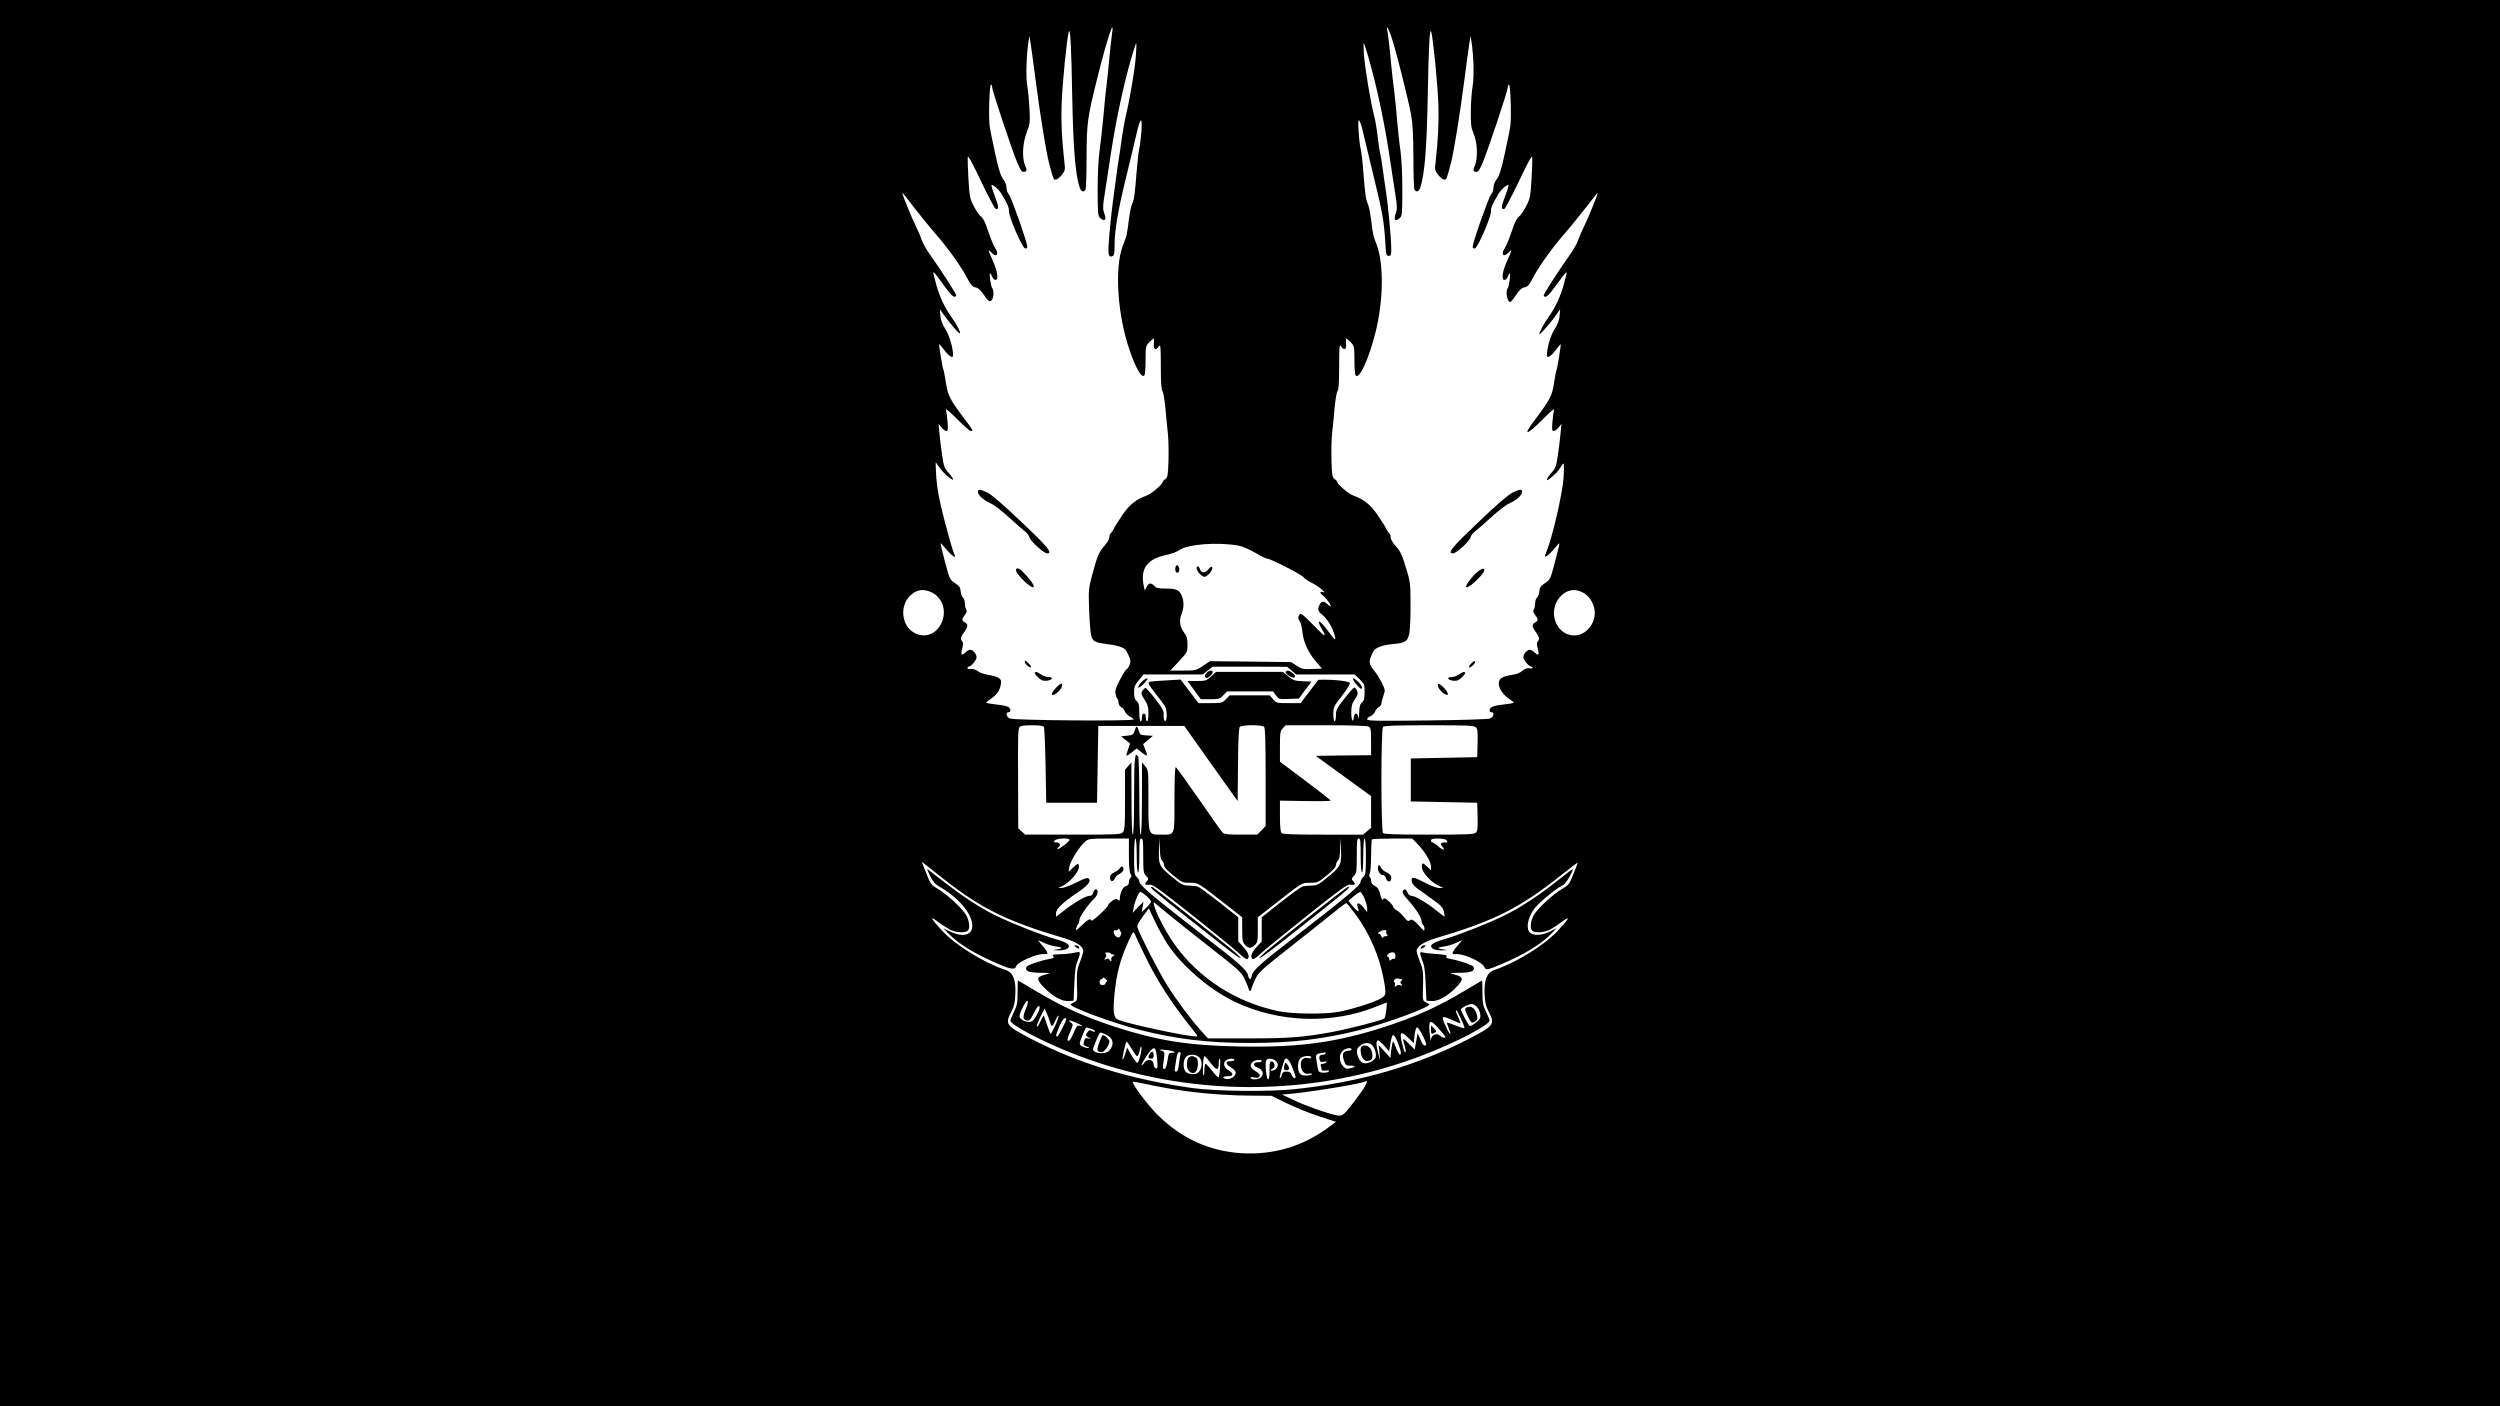 <?xml version="1.0" standalone="no"?>
<!DOCTYPE svg PUBLIC "-//W3C//DTD SVG 20010904//EN"
 "http://www.w3.org/TR/2001/REC-SVG-20010904/DTD/svg10.dtd">
<svg version="1.0" xmlns="http://www.w3.org/2000/svg"
 width="1920pt" height="1080pt" viewBox="0 0 1920 1080"
 preserveAspectRatio="xMidYMid meet">

<g transform="translate(0,1080) scale(0.1,-0.1)"
fill="#000000" stroke="none">
<path d="M0 5400 l0 -5400 9600 0 9600 0 0 5400 0 5400 -9600 0 -9600 0 0
-5400z m8539 5130 c-4 -30 -13 -109 -19 -175 -6 -66 -15 -154 -20 -195 -6 -41
-17 -151 -25 -245 -9 -93 -22 -216 -30 -271 -9 -63 -15 -178 -15 -299 0 -171
2 -201 17 -217 19 -21 43 -24 43 -4 0 7 -5 28 -12 46 -9 27 -8 55 6 139 9 58
32 209 51 334 42 274 117 609 180 797 15 44 15 43 9 -60 -5 -97 -45 -333 -79
-475 -8 -33 -21 -109 -30 -170 -8 -60 -19 -137 -25 -170 -6 -33 -14 -94 -19
-135 -5 -41 -16 -124 -25 -185 -8 -60 -20 -174 -27 -253 -12 -148 -9 -172 25
-159 13 5 16 23 16 81 0 117 26 270 90 531 32 132 68 280 79 330 30 128 45
134 37 15 -4 -52 -11 -111 -16 -130 -5 -19 -14 -96 -20 -170 -15 -186 -19
-220 -35 -255 -7 -16 -19 -70 -25 -120 -16 -124 -15 -121 -46 -200 -67 -173
-42 -540 55 -815 49 -139 92 -210 111 -181 4 8 8 61 8 118 0 101 1 106 28 134
15 16 30 29 34 29 3 0 4 -18 2 -40 -5 -46 15 -55 39 -19 12 18 14 -3 14 -154
0 -123 4 -178 12 -189 7 -8 17 -66 23 -129 5 -63 14 -150 19 -194 5 -44 7
-138 5 -210 -4 -116 -6 -131 -24 -144 -11 -7 -20 -17 -20 -21 0 -18 -88 -94
-124 -106 -80 -28 -133 -71 -185 -148 -14 -22 -34 -51 -43 -65 -10 -14 -22
-36 -27 -48 -5 -11 -15 -24 -20 -28 -6 -3 -11 -17 -11 -31 0 -14 -16 -41 -37
-65 -43 -48 -54 -73 -95 -224 -27 -104 -29 -118 -24 -250 2 -77 8 -165 13
-195 10 -66 23 -74 134 -88 81 -10 127 -27 140 -52 34 -65 36 -77 23 -109 -7
-17 -17 -31 -22 -31 -4 0 -27 -35 -49 -77 -32 -60 -40 -85 -36 -111 3 -18 9
-35 14 -38 5 -3 9 -16 9 -29 0 -14 9 -29 20 -35 12 -6 25 -22 30 -35 5 -13 21
-29 36 -37 15 -7 29 -18 31 -23 5 -15 -919 -8 -952 7 -27 12 -34 48 -10 48 19
0 20 24 1 39 -8 7 -48 16 -91 20 -42 5 -78 11 -81 13 -2 3 13 16 33 29 47 31
72 66 79 111 5 30 3 38 -17 52 -13 8 -50 19 -82 24 -31 5 -66 17 -78 28 -13
11 -32 17 -50 16 -16 -2 -29 1 -29 7 0 6 4 11 9 11 18 0 61 50 61 71 0 26 -27
59 -48 59 -9 0 -26 -10 -39 -22 -30 -28 -37 -19 -23 32 8 30 8 46 1 53 -17 17
-13 37 14 73 30 40 32 60 5 74 -25 13 -25 25 0 57 15 19 17 30 10 43 -6 10
-10 32 -10 48 0 16 -6 35 -14 42 -8 6 -16 28 -18 48 -2 30 -10 41 -44 64 -40
27 -41 29 -77 165 -20 75 -35 138 -33 140 2 2 20 -17 40 -42 21 -25 46 -50 57
-56 19 -10 19 -9 3 28 -9 21 -41 133 -71 248 -41 161 -55 237 -62 325 -4 63
-6 117 -5 118 1 2 14 -14 27 -36 27 -41 107 -111 107 -93 0 6 -16 29 -35 50
-32 35 -37 49 -49 133 -8 51 -17 127 -21 168 l-7 75 22 -27 c12 -16 29 -28 37
-28 14 0 15 11 10 73 -3 39 -9 81 -12 92 -4 11 34 -22 84 -72 51 -51 98 -93
106 -93 21 0 20 2 -32 72 -128 169 -144 199 -158 297 -8 50 -16 95 -19 100 -7
10 -37 194 -33 198 2 1 20 -20 40 -47 35 -47 67 -65 67 -39 0 55 -28 151 -58
199 -24 38 -37 71 -40 105 l-4 50 32 -45 c54 -73 111 -140 121 -140 12 0 -23
69 -66 128 -53 75 -93 161 -119 263 -29 107 -33 109 71 -33 53 -73 74 -90 87
-69 5 8 -96 165 -205 321 -26 36 -52 83 -59 105 -7 22 -27 69 -45 105 -30 59
-105 244 -105 257 0 4 12 -10 28 -30 79 -104 172 -219 222 -277 94 -107 197
-250 241 -333 34 -65 45 -79 70 -84 21 -4 39 -20 61 -52 40 -58 50 -65 66 -44
14 19 16 75 3 89 -11 11 -26 114 -17 114 4 0 11 -11 16 -25 5 -14 16 -25 25
-25 26 0 17 66 -20 147 -19 42 -34 78 -32 80 2 2 12 -6 22 -17 39 -43 61 -11
26 38 -10 15 -33 71 -51 125 -22 67 -39 102 -55 113 -12 8 -37 44 -56 80 -31
61 -33 75 -41 207 -5 78 -7 154 -6 168 2 20 28 -26 102 -182 55 -114 105 -210
112 -213 24 -9 26 14 4 72 -28 72 -40 112 -34 112 16 0 56 -37 75 -68 51 -86
58 -103 58 -134 -1 -45 102 -282 124 -286 10 -2 17 3 17 12 0 33 -123 382
-141 402 -11 11 -19 35 -19 53 0 19 -10 46 -26 66 -19 26 -34 73 -60 192 -19
87 -39 183 -43 213 -10 66 -2 320 10 320 5 0 9 -9 9 -21 0 -25 149 -472 192
-576 21 -51 35 -73 47 -73 28 0 31 10 14 49 -25 57 -20 171 13 256 25 66 26
77 20 185 -3 63 -11 142 -17 175 -11 59 -6 235 10 335 l7 45 11 -70 c6 -38 23
-164 38 -280 31 -242 78 -532 100 -620 34 -130 35 -135 53 -135 9 0 30 16 46
36 25 32 28 41 22 87 -21 184 -27 311 -23 447 5 159 40 511 55 565 12 40 20
-107 27 -500 8 -396 23 -585 56 -692 11 -34 31 -43 46 -20 4 6 8 118 8 247 1
264 6 303 81 605 80 320 138 491 113 335z m2155 -39 c36 -113 121 -454 143
-571 13 -74 17 -148 18 -330 0 -129 4 -241 8 -247 15 -23 35 -14 46 20 33 108
48 290 56 692 7 394 15 540 27 500 15 -54 50 -406 55 -565 4 -136 -2 -263 -23
-447 -6 -46 -3 -55 22 -87 16 -20 37 -36 46 -36 18 0 19 5 53 135 22 88 69
378 100 620 15 116 32 242 38 280 l11 70 7 -45 c17 -111 21 -268 9 -341 -7
-40 -14 -128 -14 -194 -1 -104 2 -127 22 -173 29 -66 33 -188 9 -243 -17 -39
-14 -49 14 -49 12 0 26 22 47 73 43 104 192 551 192 576 0 12 4 21 9 21 12 0
20 -254 10 -320 -4 -30 -24 -126 -43 -213 -26 -119 -41 -166 -60 -192 -16 -20
-26 -47 -26 -66 0 -18 -8 -42 -19 -53 -18 -20 -141 -369 -141 -402 0 -9 7 -14
17 -12 22 4 125 241 124 286 0 31 7 48 58 134 19 31 59 68 75 68 6 0 -6 -40
-34 -112 -22 -58 -20 -81 4 -72 7 3 57 99 112 213 74 156 100 202 102 182 1
-14 -1 -90 -6 -168 -8 -132 -10 -146 -41 -207 -19 -36 -44 -72 -56 -80 -16
-11 -33 -46 -55 -113 -18 -54 -41 -110 -51 -125 -35 -49 -13 -81 26 -38 10 11
20 19 22 17 2 -2 -13 -38 -32 -80 -37 -81 -46 -147 -20 -147 9 0 20 11 25 25
5 14 12 25 15 25 9 0 -6 -104 -16 -114 -19 -21 -3 -106 20 -106 4 0 24 24 44
54 26 39 43 55 65 59 26 5 37 19 71 84 44 83 147 226 241 333 50 58 143 173
223 277 15 20 27 34 27 30 0 -13 -75 -198 -105 -257 -18 -36 -38 -83 -45 -105
-7 -22 -33 -69 -59 -105 -109 -156 -210 -313 -205 -321 13 -21 34 -4 87 69
104 142 100 140 71 33 -26 -102 -66 -188 -119 -263 -39 -53 -78 -128 -72 -134
5 -6 93 95 131 151 l28 40 -4 -50 c-3 -35 -15 -67 -40 -105 -30 -48 -58 -144
-58 -199 0 -26 32 -8 67 39 20 27 38 48 39 47 4 -4 -26 -189 -32 -199 -3 -4
-11 -49 -19 -99 -14 -98 -30 -128 -157 -297 -88 -117 -50 -104 79 26 47 48 82
78 79 67 -4 -11 -10 -53 -13 -92 -5 -62 -4 -73 10 -73 8 0 25 12 37 27 l22 28
-7 -75 c-4 -41 -13 -117 -21 -168 -12 -84 -17 -98 -49 -133 -37 -42 -48 -72
-17 -48 42 32 75 66 88 92 8 15 18 27 22 27 4 0 4 -51 0 -112 -8 -116 -83
-445 -128 -557 -20 -50 -20 -51 -1 -41 11 5 36 30 57 55 20 25 38 44 40 42 2
-2 -13 -65 -33 -140 -36 -136 -37 -138 -77 -165 -34 -23 -42 -34 -44 -64 -2
-20 -10 -42 -18 -48 -8 -7 -14 -26 -14 -42 0 -16 -4 -38 -10 -48 -7 -13 -5
-24 10 -43 25 -32 25 -44 0 -57 -27 -14 -25 -34 5 -74 27 -36 31 -56 14 -73
-7 -7 -7 -23 1 -53 14 -51 7 -60 -23 -32 -13 12 -29 22 -37 22 -22 0 -50 -32
-50 -57 0 -22 43 -73 61 -73 5 0 9 -4 9 -9 0 -4 -11 -6 -25 -3 -16 3 -34 -4
-54 -20 -19 -17 -47 -27 -81 -31 -29 -4 -64 -14 -77 -23 -47 -30 -16 -113 60
-163 20 -13 35 -26 33 -29 -3 -2 -39 -8 -81 -13 -43 -4 -83 -13 -91 -20 -19
-15 -18 -39 1 -39 26 0 17 -37 -12 -48 -17 -6 -205 -12 -485 -15 -395 -5 -458
-3 -458 9 0 8 11 19 25 24 14 5 30 21 35 34 5 14 18 30 30 36 11 6 20 18 20
28 0 9 7 36 15 60 15 41 14 44 -14 101 -17 32 -41 72 -55 88 -47 56 -48 74 -7
153 13 25 72 47 143 53 104 9 121 20 133 92 5 33 9 132 8 220 0 142 -3 169
-26 245 -40 133 -50 155 -90 199 -21 24 -37 51 -37 65 0 14 -5 28 -11 31 -5 4
-15 17 -20 28 -5 12 -17 34 -27 48 -9 14 -29 43 -43 65 -52 77 -105 120 -185
148 -36 12 -124 88 -124 106 0 4 -9 14 -20 21 -18 13 -21 28 -24 144 -2 72 0
166 5 210 5 44 14 131 19 194 6 63 16 121 23 129 8 11 12 66 12 189 0 151 2
172 14 154 24 -36 44 -27 39 19 -2 22 -1 40 2 40 4 0 19 -13 34 -29 27 -28 28
-33 28 -134 0 -57 4 -110 8 -118 27 -42 103 122 156 336 59 241 62 519 7 665
-28 73 -28 72 -43 195 -6 50 -18 104 -25 120 -16 34 -20 68 -35 250 -5 72 -14
149 -20 172 -6 24 -13 84 -16 135 -8 117 7 110 37 -17 11 -50 47 -198 79 -330
67 -272 79 -344 89 -500 5 -101 8 -110 26 -110 18 0 20 7 20 55 -1 83 -24 333
-40 435 -8 50 -19 131 -26 180 -6 50 -15 104 -20 120 -4 17 -13 75 -19 130 -6
55 -18 123 -25 150 -27 99 -74 382 -80 480 -5 99 -5 100 10 55 62 -187 138
-523 180 -797 19 -125 42 -276 51 -334 14 -84 15 -112 6 -139 -21 -60 -9 -78
30 -43 16 15 18 35 18 217 0 122 -6 238 -14 296 -8 52 -19 158 -26 235 -6 77
-15 169 -20 205 -9 64 -20 162 -40 370 -6 58 -14 114 -17 125 -3 13 -2 17 5
10 5 -5 22 -48 36 -94z m-1179 -3882 c28 -5 83 -30 125 -54 41 -25 82 -45 91
-45 26 0 276 -128 282 -145 3 -7 31 -26 61 -41 54 -26 123 -85 84 -71 -23 8
-23 -8 0 -25 23 -17 62 -68 62 -81 0 -6 -10 -1 -23 11 -32 30 -50 28 -65 -8
-15 -33 -11 -44 30 -78 16 -13 39 -43 52 -66 26 -43 49 -116 38 -116 -4 0 -25
25 -46 55 -71 99 -105 111 -51 18 31 -51 21 -56 -22 -10 -17 17 -56 57 -87 87
-46 45 -58 52 -66 40 -13 -20 -12 -32 4 -55 7 -11 16 -47 19 -81 8 -77 44
-155 103 -224 l47 -55 -76 -3 c-69 -3 -80 0 -118 25 l-43 28 -312 4 -312 3
-53 -36 c-53 -35 -56 -36 -152 -36 l-99 0 66 71 c65 71 66 72 66 128 0 45 -5
64 -25 91 -34 46 -41 92 -21 143 20 52 20 97 2 142 -19 45 -42 55 -124 55 -56
0 -72 4 -87 20 -25 27 -42 25 -59 -7 l-14 -28 -6 25 c-32 143 21 218 179 250
33 7 74 22 90 34 63 47 301 65 460 35z m-2355 -361 c83 -43 113 -148 68 -238
-43 -85 -129 -113 -208 -69 -97 55 -113 207 -28 286 50 47 103 54 168 21z
m4983 8 c70 -30 115 -112 103 -190 -14 -83 -80 -146 -156 -146 -137 0 -206
179 -113 291 46 55 106 71 166 45z m-2223 -606 l34 -30 225 0 225 0 38 -37
c36 -35 38 -41 38 -98 0 -49 -4 -66 -20 -80 -16 -14 -20 -32 -22 -84 0 -36 -3
-51 -5 -33 -5 39 -30 43 -35 5 -6 -51 -21 -24 -20 36 0 47 5 67 27 100 24 35
26 45 17 66 -6 14 -16 25 -21 25 -6 0 -39 -38 -75 -84 -60 -76 -66 -88 -66
-130 0 -25 -4 -46 -10 -46 -5 0 -10 25 -10 56 0 53 3 59 66 140 36 46 64 90
61 98 -5 13 -98 26 -192 26 l-50 -1 -68 -89 -68 -90 -94 0 c-91 0 -94 1 -118
30 l-26 30 -153 0 -154 0 -29 -30 c-28 -29 -32 -30 -120 -30 l-90 0 -69 90
-69 91 -116 -7 c-64 -3 -119 -8 -123 -11 -15 -8 -8 -20 50 -94 33 -41 64 -84
70 -96 17 -30 16 -116 0 -110 -8 2 -12 19 -11 42 3 34 -6 50 -64 127 -38 48
-72 87 -77 85 -5 -2 -15 -12 -23 -23 -11 -18 -9 -26 17 -67 25 -39 30 -58 30
-107 0 -33 -4 -60 -10 -60 -5 0 -10 14 -10 30 0 20 -5 30 -15 30 -10 0 -15
-10 -15 -30 0 -16 -4 -30 -10 -30 -6 0 -10 29 -10 68 0 56 -4 72 -20 87 -15
13 -20 31 -20 67 0 42 5 56 36 94 l36 44 228 0 227 0 38 30 38 30 286 0 286
-1 35 -29z m-1903 -432 c4 -7 10 -141 13 -298 l5 -285 195 0 195 0 5 295 5
295 330 0 330 0 205 -289 205 -288 3 278 c1 184 6 282 13 291 15 17 170 18
187 1 9 -9 12 -109 12 -387 l0 -375 -32 -33 -32 -33 -126 0 c-108 0 -129 3
-142 18 -9 9 -91 125 -182 257 -92 132 -171 242 -176 243 -6 2 -10 -90 -10
-247 0 -288 6 -271 -101 -271 -102 0 -99 -8 -99 264 0 231 0 231 -25 261 l-24
30 -1 -277 c0 -179 -4 -278 -10 -278 -6 0 -10 104 -10 293 0 160 -4 298 -9
306 -26 41 -31 -7 -31 -300 0 -193 -4 -299 -10 -299 -6 0 -10 99 -10 278 l-1
277 -24 -28 -25 -28 0 -231 c0 -201 -2 -234 -17 -250 -15 -17 -40 -18 -383
-18 l-367 0 -27 25 -26 24 -1 348 c-2 388 -1 413 13 431 7 8 39 12 94 12 55 0
86 -4 91 -12z m2494 2 c17 -10 19 -22 19 -115 l0 -105 -212 -2 -213 -3 213
-155 212 -154 0 -122 0 -122 -31 -26 -31 -26 -307 0 c-225 0 -310 3 -319 12
-8 8 -12 52 -12 130 l0 119 195 -3 c107 -2 195 0 195 3 0 4 -88 72 -195 153
l-195 146 0 117 c0 106 2 119 22 140 l21 23 309 0 c194 0 317 -4 329 -10z
m824 -6 c13 -13 15 -36 13 -123 l-3 -106 -255 -5 -255 -5 0 -165 0 -165 255
-5 255 -5 3 -106 c2 -87 0 -110 -13 -123 -14 -14 -58 -16 -359 -16 -253 0
-345 3 -354 12 -17 17 -17 799 0 816 9 9 101 12 354 12 301 0 345 -2 359 -16z
m-3121 -862 c3 -5 -17 -25 -44 -45 -28 -21 -50 -33 -50 -28 0 5 5 13 10 16 20
13 10 35 -16 35 -22 0 -25 2 -14 15 13 16 105 22 114 7z m456 -117 c0 -82 4
-132 12 -145 10 -15 10 -22 0 -32 -6 -6 -12 -22 -12 -35 0 -15 -7 -24 -24 -29
-23 -5 -46 -55 -46 -99 0 -14 -3 -15 -15 -5 -11 9 -20 8 -45 -10 -16 -12 -30
-26 -30 -32 0 -16 -124 -130 -128 -118 -7 19 -27 9 -75 -37 -42 -41 -48 -44
-42 -23 4 14 11 29 16 34 5 6 9 20 9 32 0 23 68 120 114 163 28 26 35 71 12
71 -8 0 -17 -11 -20 -25 -5 -18 -13 -25 -29 -25 -28 0 -120 -54 -199 -116
l-58 -45 0 27 c0 33 52 83 162 157 83 56 110 89 90 109 -10 10 -31 3 -96 -30
-46 -23 -97 -42 -113 -41 l-28 0 24 10 c70 28 151 128 136 166 -5 13 -12 10
-42 -18 l-36 -34 6 40 c7 43 83 163 125 195 22 18 40 20 178 20 l154 0 0 -125z
m60 -5 c0 -80 4 -130 10 -130 6 0 10 50 10 130 0 109 2 130 15 130 13 0 15
-21 15 -132 0 -121 2 -134 22 -155 20 -21 20 -24 5 -41 -21 -23 -13 -33 22
-26 22 4 71 -31 336 -241 171 -136 331 -267 357 -292 25 -25 51 -42 57 -39 22
14 10 49 -29 92 l-40 44 0 92 0 93 -145 115 c-80 63 -156 118 -168 122 -12 3
-44 6 -70 7 -44 1 -55 7 -132 71 -95 79 -100 91 -93 225 l4 70 2 -81 c1 -58 6
-85 17 -94 8 -7 15 -22 15 -34 0 -15 23 -40 70 -79 68 -55 72 -57 129 -57 66
0 51 9 299 -185 l102 -80 0 -94 c0 -83 3 -97 22 -118 27 -29 45 -29 75 -1 21
20 23 30 23 117 l0 96 102 80 c248 194 233 185 299 185 57 0 61 2 129 57 47
39 70 64 70 79 0 12 7 27 15 34 11 9 16 36 17 94 l2 81 4 -70 c7 -134 2 -146
-93 -225 -77 -64 -88 -70 -132 -71 -26 -1 -58 -4 -70 -7 -12 -4 -88 -59 -168
-122 l-145 -115 0 -93 0 -92 -40 -44 c-39 -43 -51 -78 -29 -92 6 -3 32 14 57
39 26 25 187 156 357 292 266 211 314 246 336 241 35 -7 43 3 22 26 -15 17
-15 20 5 41 20 21 22 34 22 155 0 111 2 132 15 132 13 0 15 -21 15 -130 0 -80
4 -130 10 -130 6 0 10 50 10 130 0 80 4 130 10 130 6 0 10 -53 10 -138 0 -126
-2 -141 -20 -157 -11 -10 -20 -25 -20 -35 0 -28 -101 -113 -522 -439 -244
-188 -305 -243 -313 -281 -4 -17 -10 -30 -15 -30 -5 0 -11 13 -15 30 -8 38
-69 93 -313 281 -421 326 -522 411 -522 439 0 10 -9 25 -20 35 -18 16 -20 31
-20 157 0 85 4 138 10 138 6 0 10 -50 10 -130z m2157 88 c57 -59 103 -136 103
-172 l0 -30 -28 27 c-36 34 -42 34 -42 -2 0 -37 65 -112 122 -140 l43 -21 -32
0 c-18 0 -65 17 -108 40 -91 48 -108 50 -103 13 2 -18 17 -37 45 -58 23 -16
66 -47 95 -68 87 -62 100 -75 108 -112 4 -19 6 -35 4 -35 -2 0 -32 23 -66 50
-75 60 -160 110 -188 110 -13 0 -24 10 -30 25 -11 28 -28 33 -37 9 -3 -9 6
-28 24 -47 63 -68 113 -140 119 -173 3 -19 10 -37 15 -40 5 -3 9 -15 9 -27 0
-20 -4 -18 -33 14 -48 54 -64 64 -81 50 -11 -9 -20 -4 -44 27 -17 21 -42 44
-56 52 -14 7 -26 19 -26 25 0 14 -52 65 -67 65 -6 0 -13 -5 -15 -11 -2 -6 -10
12 -17 40 -10 40 -20 55 -42 67 -20 10 -29 22 -29 39 0 13 -5 27 -10 30 -7 4
-7 12 0 25 5 10 10 72 10 138 0 65 3 122 7 125 3 4 74 7 158 7 l151 0 41 -42z
m223 27 c10 -13 9 -15 -12 -15 -34 0 -41 -10 -21 -32 28 -31 7 -31 -30 1 -19
17 -40 31 -46 31 -6 0 -11 7 -11 15 0 11 13 15 54 15 35 0 58 -5 66 -15z
m-3855 -302 c286 -223 483 -320 917 -448 94 -28 148 -64 148 -98 0 -11 -12
-50 -26 -85 -23 -59 -25 -75 -23 -181 4 -111 3 -116 -19 -127 -12 -6 -25 -14
-29 -17 -17 -18 322 -144 532 -197 280 -71 523 -100 845 -100 322 0 565 29
845 100 210 53 549 179 532 197 -4 3 -17 11 -29 17 -22 11 -23 16 -19 127 2
106 0 122 -23 181 -14 35 -26 74 -26 85 0 34 54 70 148 98 452 134 641 229
967 488 66 52 121 94 122 93 1 -1 -13 -40 -32 -86 -32 -81 -37 -87 -90 -118
-65 -39 -170 -134 -209 -190 -31 -45 -40 -117 -16 -132 26 -17 94 -11 135 11
22 12 64 39 93 61 66 49 56 27 -33 -69 -101 -111 -324 -248 -489 -303 -56 -18
-79 -75 -74 -184 2 -65 9 -93 31 -135 50 -98 43 -108 -153 -210 -399 -206
-848 -336 -1340 -386 -198 -21 -607 -16 -785 9 -479 68 -876 190 -1244 382
-186 97 -194 108 -143 205 21 42 28 70 30 135 5 109 -18 166 -74 184 -165 55
-388 192 -489 303 -89 96 -99 118 -33 69 29 -22 71 -49 93 -61 41 -22 109 -28
135 -11 24 15 15 87 -16 132 -39 56 -144 151 -209 190 -53 31 -58 37 -90 118
-19 47 -35 87 -35 89 0 2 19 -12 43 -31 23 -19 83 -66 132 -105z m1550 -124
c19 -17 35 -36 35 -43 0 -7 -16 -28 -36 -47 l-36 -34 7 40 7 40 -42 -43 -41
-42 7 37 c8 50 40 123 53 123 6 0 26 -14 46 -31z m1674 -18 c11 -27 21 -62 21
-78 l0 -28 -31 38 c-35 42 -57 38 -39 -7 14 -38 -5 -30 -44 18 l-30 37 39 34
c22 19 45 34 51 35 6 0 21 -22 33 -49z m-1494 -132 c50 -41 193 -155 319 -253
218 -171 230 -183 257 -240 16 -34 29 -67 29 -73 0 -7 5 -13 10 -13 6 0 10 6
10 13 0 6 13 39 29 73 27 58 39 69 302 276 151 119 301 239 334 266 33 28 63
48 67 46 4 -3 33 -39 65 -82 106 -140 185 -320 218 -495 24 -126 23 -133 -32
-161 -64 -32 -221 -81 -313 -97 -110 -20 -355 -17 -460 5 -328 68 -613 252
-800 514 -62 87 -143 241 -156 297 -7 29 -6 29 12 14 10 -9 60 -49 109 -90z
m-15 -225 c113 -168 324 -348 516 -439 337 -160 747 -173 1088 -34 39 16 73
29 75 29 7 0 -8 -113 -16 -121 -14 -14 -261 -78 -398 -104 -228 -42 -334 -50
-654 -50 l-304 0 -54 60 c-77 86 -185 229 -259 348 -60 94 -214 394 -228 443
-5 15 6 38 40 84 l47 64 47 -100 c26 -55 71 -136 100 -180z m-360 96 c3 -3 1
-14 -4 -25 -9 -17 -15 -19 -31 -10 -22 11 -30 59 -9 51 8 -3 17 0 21 6 5 9 8
8 11 -2 3 -8 8 -17 12 -20z m2037 6 c-3 -8 0 -19 6 -25 8 -8 5 -11 -11 -11
-12 0 -22 -6 -23 -12 0 -7 -4 -3 -9 10 -5 12 -15 22 -22 22 -19 0 21 26 44 27
13 1 18 -3 15 -11z m-1861 -171 c98 -206 216 -388 390 -602 20 -25 23 -33 11
-33 -73 0 -509 93 -599 128 -35 14 -42 58 -29 193 16 165 44 270 109 413 33
72 37 76 46 55 5 -13 37 -82 72 -154z m-256 3 c0 -5 8 -8 18 -8 16 -1 16 -2
-2 -15 -10 -7 -15 -18 -11 -24 3 -6 1 -11 -4 -11 -6 0 -11 5 -11 11 0 6 -9 8
-22 3 -20 -6 -21 -5 -9 10 9 11 10 20 3 29 -8 9 -4 12 14 12 13 0 24 -3 24 -7z
m2187 -20 c0 -15 -4 -25 -9 -22 -5 3 -15 0 -23 -6 -12 -10 -15 -9 -15 3 0 8
-5 17 -12 19 -19 7 13 36 38 34 15 -1 21 -8 21 -28z m-2217 -196 c-5 -2 -10
-9 -10 -15 0 -7 -10 -12 -22 -12 -17 0 -23 6 -23 23 0 12 6 22 13 22 6 0 12 4
12 10 0 5 9 2 20 -8 11 -9 16 -18 10 -20z m2263 18 c8 0 8 -3 -1 -12 -9 -9 -9
-15 1 -27 10 -12 9 -14 -7 -8 -10 4 -25 2 -34 -5 -13 -11 -15 -10 -9 4 3 10 2
20 -4 24 -15 9 11 36 28 29 8 -3 20 -5 26 -5z m-1789 -839 c187 -33 406 -53
606 -55 l185 -2 117 -57 c65 -32 176 -77 248 -100 l130 -43 -62 -46 c-196
-143 -417 -208 -658 -195 -252 15 -467 113 -651 296 -74 74 -189 227 -189 251
0 4 35 -1 78 -11 44 -10 132 -27 196 -38z m1512 22 c-21 -41 -128 -183 -159
-212 -22 -20 -32 -22 -64 -16 -66 12 -241 74 -331 118 l-87 41 40 3 c157 12
587 82 604 99 12 12 11 -8 -3 -33z"/>
<path d="M7510 7022 c0 -25 46 -65 100 -89 25 -11 86 -58 135 -103 50 -46 105
-94 123 -108 18 -13 35 -35 38 -49 8 -29 111 -123 136 -123 46 0 8 47 -197
241 -145 138 -230 211 -262 226 -58 28 -73 28 -73 5z"/>
<path d="M7805 6430 c-7 -12 1 -27 40 -72 32 -35 74 -68 87 -68 18 0 5 26 -38
77 -50 58 -79 79 -89 63z"/>
<path d="M7870 5718 c0 -17 40 -52 49 -42 3 2 -7 17 -22 32 -21 21 -27 23 -27
10z"/>
<path d="M7947 5634 c-3 -3 8 -19 25 -36 24 -23 37 -28 66 -26 43 4 57 28 15
28 -15 0 -41 9 -58 20 -32 21 -38 23 -48 14z"/>
<path d="M8107 5514 c-22 -24 -34 -45 -28 -49 25 -15 97 65 75 84 -5 4 -26
-11 -47 -35z"/>
<path d="M11617 7017 c-32 -15 -117 -88 -262 -226 -206 -196 -243 -241 -196
-241 26 0 127 93 135 124 3 13 20 35 38 48 18 14 74 62 123 108 50 45 110 92
135 103 54 24 100 64 100 89 0 23 -15 23 -73 -5z"/>
<path d="M11311 6373 c-45 -52 -62 -83 -45 -83 26 0 134 106 134 131 0 26 -44
3 -89 -48z"/>
<path d="M11301 5706 c-14 -14 -22 -28 -19 -31 9 -9 51 31 47 44 -3 8 -13 3
-28 -13z"/>
<path d="M11205 5620 c-16 -11 -43 -20 -58 -20 -42 0 -28 -24 15 -28 29 -2 42
3 66 26 17 17 28 33 25 36 -10 9 -16 7 -48 -14z"/>
<path d="M11044 5548 c-9 -14 15 -55 44 -74 42 -27 43 -1 2 43 -23 24 -42 37
-46 31z"/>
<path d="M9027 6441 c-2 -10 -1 -25 4 -32 12 -21 33 4 24 30 -8 26 -21 27 -28
2z"/>
<path d="M9190 6436 c0 -22 40 -66 60 -66 20 0 60 44 60 66 0 20 -8 17 -33
-12 -24 -28 -52 -25 -62 7 -7 22 -25 26 -25 5z"/>
<path d="M9265 5630 c-14 -16 -16 -23 -7 -32 9 -9 18 -6 37 12 24 23 25 40 1
40 -7 0 -21 -9 -31 -20z"/>
<path d="M9875 5641 c-9 -15 55 -55 67 -43 8 8 4 17 -13 31 -26 22 -45 26 -54
12z"/>
<path d="M9301 5605 c-36 -33 -42 -35 -110 -35 l-71 0 51 -70 51 -70 72 0 c67
0 74 2 101 30 l29 30 176 0 176 0 23 -30 c22 -30 24 -31 99 -28 l77 3 48 65
49 65 -68 3 c-61 3 -73 7 -110 38 l-42 34 -256 0 -256 0 -39 -35z"/>
<path d="M8766 5561 c-16 -16 -27 -34 -24 -41 2 -6 21 7 43 30 24 25 33 40 24
40 -8 0 -28 -13 -43 -29z"/>
<path d="M10412 5550 c18 -22 36 -40 41 -40 16 0 5 28 -21 53 -43 41 -57 32
-20 -13z"/>
<path d="M8714 5188 c-9 -30 -14 -33 -57 -38 l-47 -5 34 -28 35 -27 -14 -41
c-22 -61 -19 -64 25 -29 l40 32 40 -32 c44 -34 48 -29 24 28 l-15 37 38 32 37
32 -49 3 c-46 3 -50 5 -59 36 -5 17 -12 32 -16 32 -4 0 -11 -15 -16 -32z"/>
<path d="M8602 4134 c-5 -9 -25 -25 -43 -33 -25 -12 -34 -23 -34 -40 0 -33 22
-38 36 -9 5 13 20 28 31 33 30 14 46 41 31 56 -8 8 -13 6 -21 -7z"/>
<path d="M8840 3983 c0 -9 118 -104 515 -417 156 -123 225 -166 135 -84 -54
49 -627 502 -640 506 -6 2 -10 0 -10 -5z"/>
<path d="M10060 3764 c-157 -124 -310 -247 -340 -274 -103 -91 -36 -50 125 76
503 396 537 425 508 424 -5 0 -136 -102 -293 -226z"/>
<path d="M10584 4147 c-9 -26 12 -67 35 -67 12 0 21 -9 25 -25 7 -26 31 -34
39 -12 8 24 -5 44 -36 58 -18 8 -37 25 -44 39 -11 21 -13 22 -19 7z"/>
<path d="M7120 4125 c0 -2 12 -28 26 -58 19 -38 37 -59 68 -76 162 -93 271
-232 251 -322 -12 -55 -84 -65 -169 -23 l-51 25 45 -46 c76 -78 201 -153 383
-231 91 -39 123 -43 132 -14 9 30 148 93 202 92 41 0 42 1 32 21 -6 12 -25 37
-43 56 -17 18 -26 32 -21 29 6 -2 28 -12 49 -22 22 -10 56 -20 75 -23 60 -8
69 -16 26 -23 l-40 -7 46 -2 c26 0 53 5 65 13 32 24 6 46 -84 72 -115 33 -326
116 -457 179 -127 61 -274 158 -427 279 -60 47 -108 84 -108 81z"/>
<path d="M11970 4043 c-149 -119 -298 -217 -425 -278 -131 -63 -342 -146 -457
-179 -90 -26 -116 -48 -84 -72 12 -8 39 -13 65 -13 l46 2 -40 7 c-43 7 -34 15
26 23 19 3 53 13 75 23 21 10 44 20 49 22 6 3 -4 -11 -21 -29 -18 -19 -37 -44
-43 -56 -10 -20 -9 -21 32 -21 56 1 189 -61 205 -96 13 -29 23 -27 132 19 171
72 305 153 380 230 l45 46 -51 -25 c-54 -27 -112 -33 -144 -16 -46 25 -32 120
29 198 39 49 183 165 218 176 16 5 80 114 71 121 -2 1 -50 -36 -108 -82z"/>
<path d="M8264 3525 c21 -16 32 -13 21 4 -3 6 -14 11 -23 11 -15 -1 -15 -2 2
-15z"/>
<path d="M10915 3529 c-11 -17 0 -20 21 -4 17 13 17 14 2 15 -9 0 -20 -5 -23
-11z"/>
<path d="M8230 3479 c-25 -4 -69 -8 -99 -8 -44 -1 -51 -3 -42 -15 9 -11 4 -15
-26 -20 -76 -14 -174 -48 -180 -62 -12 -32 17 -44 106 -45 85 -1 85 -1 42 -13
-73 -19 -75 -37 -11 -102 67 -68 137 -106 188 -102 l37 3 6 130 c4 100 10 142
27 181 19 47 20 66 3 63 -3 -1 -26 -5 -51 -10z"/>
<path d="M10908 3484 c-4 -3 3 -29 14 -58 17 -39 23 -81 27 -181 l6 -130 37
-3 c51 -4 121 34 188 102 64 65 62 83 -11 102 -43 12 -43 12 42 13 89 1 118
13 106 45 -6 14 -104 48 -180 62 -28 5 -35 9 -27 19 8 9 -10 13 -79 18 -48 4
-95 9 -103 12 -8 3 -17 3 -20 -1z"/>
<path d="M7815 3177 c0 -80 -4 -99 -28 -148 -15 -31 -27 -61 -27 -67 0 -34
266 -172 510 -265 855 -327 1804 -328 2658 -1 246 94 512 232 512 266 0 6 -12
36 -27 67 -24 49 -28 68 -28 148 0 51 -1 93 -3 93 -1 0 -57 -33 -125 -74 -209
-126 -377 -202 -615 -280 -375 -122 -662 -162 -1124 -153 -390 7 -629 45 -958
152 -240 79 -407 155 -617 281 -68 41 -124 74 -125 74 -2 0 -3 -42 -3 -93z
m65 -121 c-24 -57 -25 -82 -4 -90 28 -11 33 -7 65 55 21 42 34 58 41 51 7 -7
1 -27 -18 -64 -23 -42 -35 -54 -57 -56 -32 -4 -77 21 -77 42 0 29 51 129 61
119 6 -6 3 -26 -11 -57z m3460 14 c21 -21 34 -59 28 -86 -3 -17 -61 -64 -79
-64 -9 0 -69 112 -69 128 0 11 59 41 83 41 9 1 26 -8 37 -19z m-3274 -126 c9
-34 20 -30 38 16 9 22 20 40 25 40 5 0 -5 -31 -22 -70 -18 -38 -34 -70 -38
-70 -3 0 -15 32 -28 70 -12 39 -24 70 -26 70 -2 0 -14 -21 -26 -47 -12 -27
-23 -43 -26 -36 -2 6 10 40 28 75 l32 63 19 -44 c10 -24 21 -54 24 -67z m3155
30 c17 -36 28 -68 26 -71 -3 -2 -33 7 -68 21 -34 14 -64 24 -66 23 -2 -2 4
-21 12 -41 30 -71 9 -59 -22 13 -37 82 -34 84 53 46 31 -14 58 -25 60 -25 2 0
-6 21 -16 46 -22 50 -23 54 -14 54 3 0 19 -30 35 -66z m-3031 2 c0 -16 -61
-136 -70 -136 -15 0 -13 8 16 78 15 34 33 62 41 62 7 0 13 -2 13 -4z m120 -53
c3 -3 -5 -4 -17 -1 -19 5 -25 -3 -49 -57 -17 -42 -31 -62 -40 -58 -10 3 -7 19
14 65 24 56 24 61 9 73 -31 23 -17 24 30 4 26 -11 50 -23 53 -26z m2790 -85
c0 -14 -23 -9 -42 9 -26 24 -67 4 -69 -34 -1 -16 -5 6 -9 47 -11 109 1 116 67
43 29 -32 52 -61 53 -65z m-2721 61 c17 -6 31 -15 31 -20 0 -5 -10 -4 -22 2
-18 10 -24 8 -35 -7 -18 -24 -17 -29 10 -43 21 -11 21 -11 -4 -6 -23 4 -28 1
-33 -21 -8 -30 -8 -30 24 -43 17 -7 19 -10 8 -10 -9 -1 -29 4 -43 11 -20 9
-25 17 -21 34 8 29 44 114 49 114 2 0 18 -5 36 -11z m2548 -53 c18 -35 29 -67
26 -70 -14 -14 -25 -4 -45 42 l-21 47 -11 -63 -11 -63 -40 40 c-21 23 -42 41
-46 41 -4 0 -1 -21 7 -47 8 -25 12 -49 9 -51 -8 -8 -11 -1 -28 68 -21 86 -9
96 47 41 l43 -42 7 60 c4 38 12 61 19 61 7 0 27 -29 44 -64z m-2430 7 c54 -25
63 -78 22 -122 -33 -35 -138 -19 -123 18 3 9 15 40 26 69 12 28 25 52 30 52 6
0 26 -7 45 -17z m2234 -50 c26 -62 35 -103 21 -103 -6 0 -19 23 -29 50 -10 28
-21 50 -24 50 -4 0 -10 -28 -14 -62 l-7 -63 -45 50 -45 49 6 -59 5 -60 -13 50
c-18 65 -19 105 -3 105 6 0 28 -19 49 -42 l36 -43 7 40 c16 103 25 109 56 38z
m-2035 -65 c40 -66 42 -66 60 7 4 17 9 23 10 15 6 -23 -20 -123 -31 -123 -5 0
-26 26 -45 58 l-34 59 -17 -55 c-19 -61 -25 -42 -8 29 14 62 17 72 23 72 2 0
21 -28 42 -62z m1834 42 c23 -12 44 -72 35 -100 -9 -27 -61 -53 -92 -45 -15 3
-30 18 -39 40 -20 49 -18 71 12 94 29 23 55 26 84 11z m-1646 -91 c9 -91 8
-99 -9 -93 -8 4 -15 17 -15 30 0 35 -48 46 -68 16 -8 -12 -18 -22 -23 -22 -5
0 10 29 33 65 56 84 73 85 82 4z m1496 51 c0 -5 -11 -10 -24 -10 -40 0 -52
-25 -35 -73 13 -39 17 -42 51 -41 44 1 41 -11 -4 -21 -27 -6 -36 -3 -55 19
-30 35 -31 88 -1 116 23 21 68 28 68 10z m-1406 -6 c47 -7 65 -21 24 -20 -21
1 -24 -6 -32 -61 -7 -43 -14 -63 -24 -63 -11 0 -12 10 -7 48 12 85 11 85 -15
93 -33 9 -5 11 54 3z m92 -31 c-3 -10 -8 -44 -12 -75 -4 -42 -11 -58 -21 -58
-12 0 -14 8 -9 33 3 17 8 51 12 75 4 27 12 42 21 42 9 0 12 -7 9 -17z m1114 7
c0 -5 -9 -10 -19 -10 -25 0 -34 -14 -26 -40 5 -16 12 -19 32 -14 18 5 24 3 19
-5 -4 -6 -16 -11 -28 -11 -14 0 -18 -5 -14 -16 3 -9 6 -21 6 -28 0 -8 11 -11
33 -8 24 3 29 2 21 -8 -6 -6 -27 -10 -45 -8 -33 3 -34 4 -45 71 -12 73 -12 72
36 80 14 2 26 5 28 6 1 0 2 -3 2 -9z m-970 -30 c30 -30 22 -98 -14 -122 -20
-13 -69 -8 -88 9 -23 21 -24 89 -1 115 22 24 77 24 103 -2z m95 -53 c41 -52
55 -49 55 11 0 17 3 32 8 32 8 0 0 -135 -9 -144 -3 -4 -25 18 -49 49 -23 30
-46 55 -51 55 -5 0 -9 -20 -9 -45 0 -25 -3 -45 -7 -45 -8 0 -6 115 3 139 5 16
4 17 59 -52z m765 52 c0 -7 -9 -9 -22 -6 -34 9 -58 -9 -58 -46 0 -50 26 -80
62 -73 18 3 27 2 23 -4 -3 -6 -24 -10 -45 -10 -30 0 -42 5 -51 21 -17 32 -13
88 7 110 19 21 84 27 84 8z m-590 -19 c0 -5 -13 -10 -30 -10 -41 0 -39 -23 5
-49 22 -12 35 -28 35 -40 0 -29 -43 -55 -76 -47 -34 9 -22 21 19 21 41 0 42
23 2 45 -36 20 -45 58 -19 77 21 15 64 17 64 3z m319 -9 c24 -24 18 -55 -15
-70 -13 -6 -24 -7 -24 -2 0 5 7 12 16 15 21 8 14 50 -8 54 -16 3 -18 -5 -18
-68 0 -53 -3 -71 -12 -68 -13 5 -24 118 -14 144 8 20 53 17 75 -5z m125 -46
c14 -36 26 -70 26 -75 0 -20 -21 -9 -30 15 -7 19 -17 25 -40 25 -23 0 -31 -5
-36 -25 -3 -14 -10 -25 -14 -25 -7 0 15 87 34 137 12 30 35 10 60 -52z m-234
45 c0 -6 -12 -9 -27 -8 -34 4 -45 -27 -14 -37 47 -15 63 -51 35 -79 -18 -18
-69 -21 -79 -5 -5 7 4 8 28 4 26 -5 36 -3 40 10 5 11 -3 22 -27 36 -42 25 -51
46 -30 70 18 20 74 26 74 9z"/>
<path d="M11260 3060 c-12 -8 -11 -17 13 -65 24 -49 29 -54 46 -45 30 15 33
27 21 65 -15 47 -48 65 -80 45z"/>
<path d="M10990 2892 c0 -34 5 -38 30 -22 13 8 12 13 -7 32 l-23 22 0 -32z"/>
<path d="M8442 2793 c-22 -60 -19 -73 21 -73 19 0 57 54 57 82 0 15 -35 48
-51 48 -3 0 -16 -26 -27 -57z"/>
<path d="M10457 2763 c-14 -13 -7 -71 11 -93 14 -18 25 -22 45 -16 22 5 27 12
27 39 0 18 -7 43 -16 55 -14 21 -53 30 -67 15z"/>
<path d="M8832 2709 c-17 -27 -15 -39 8 -39 15 0 20 7 20 24 0 32 -13 39 -28
15z"/>
<path d="M9134 2682 c-20 -13 -25 -76 -8 -100 32 -46 74 -21 74 45 0 32 -5 45
-19 53 -23 12 -32 12 -47 2z"/>
<path d="M9867 2626 c-12 -31 -8 -46 13 -46 23 0 26 18 7 44 -13 18 -14 18
-20 2z"/>
</g>
</svg>
